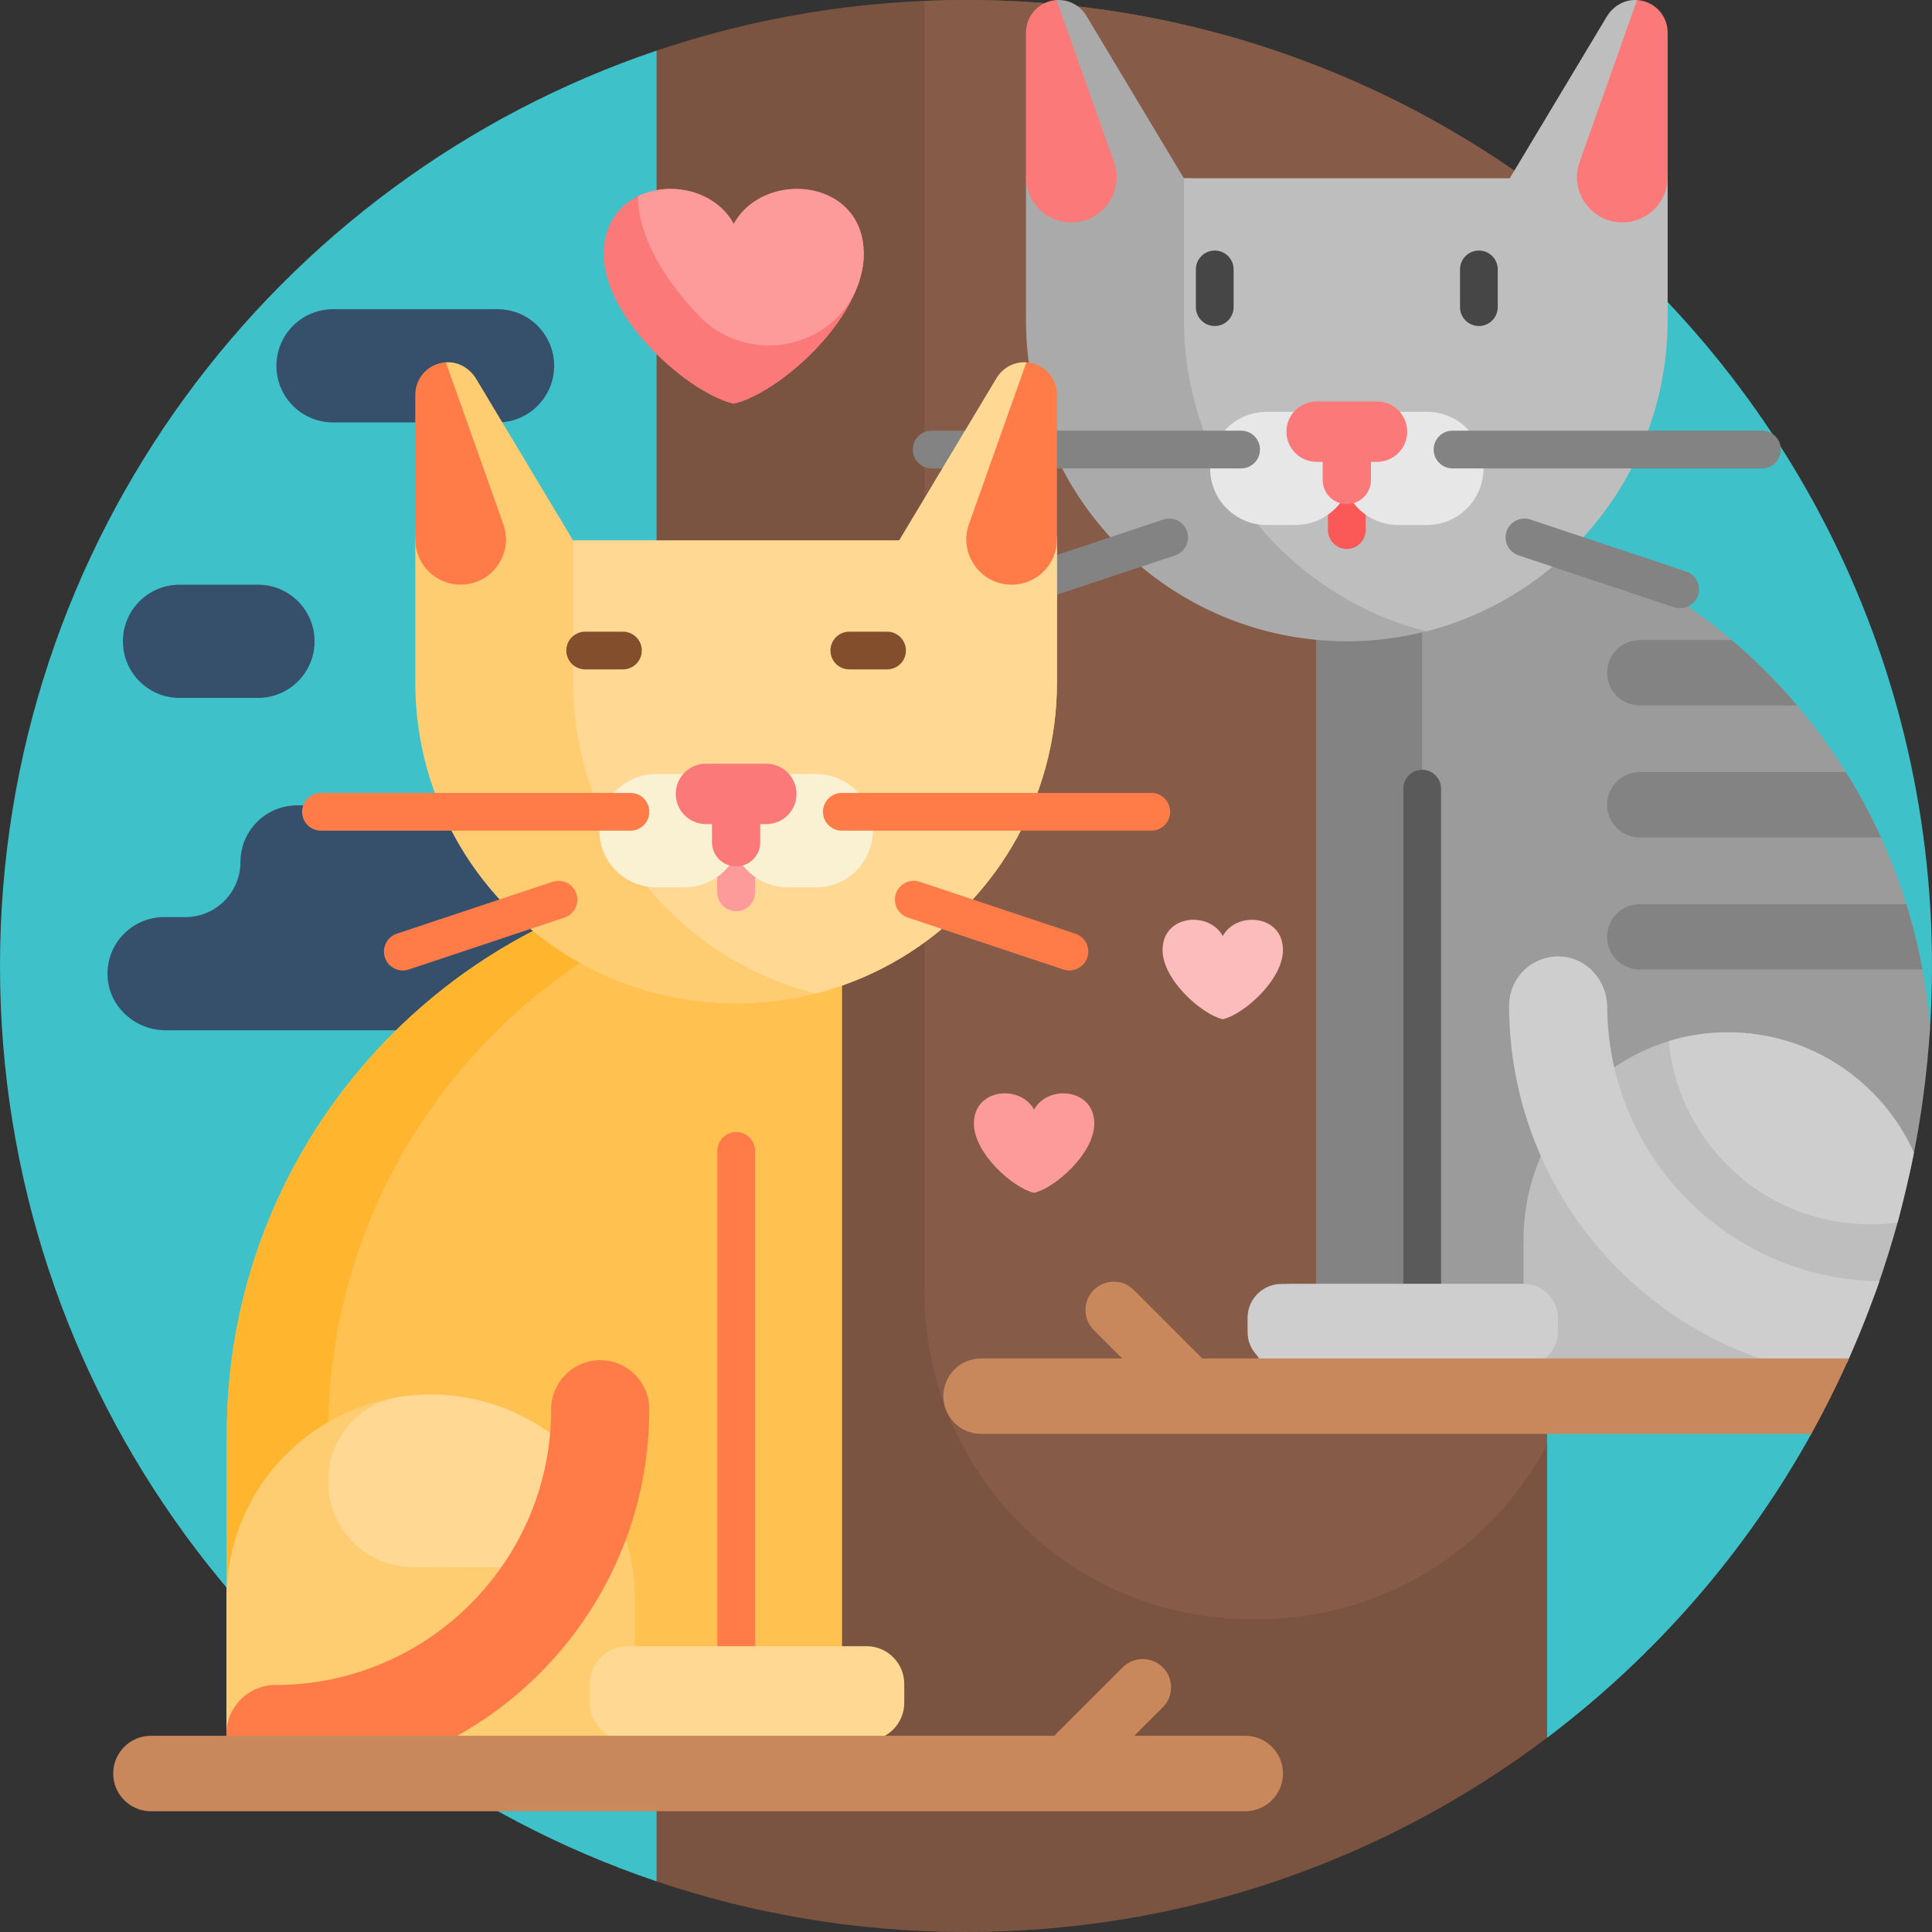 <?xml version="1.0"?>
<svg xmlns="http://www.w3.org/2000/svg" xmlns:xlink="http://www.w3.org/1999/xlink" xmlns:svgjs="http://svgjs.com/svgjs" version="1.1" width="512" height="512" x="0" y="0" viewBox="0 0 512 512" style="enable-background:new 0 0 512 512" xml:space="preserve" class=""><rect x="0" y="0" width="512" height="512" fill="#333333" stroke="none"/><g><g xmlns="http://www.w3.org/2000/svg"><path d="m170 18.716c0-2.342 1.477-4.445 3.695-5.198 25.83-8.765 53.512-13.518 82.305-13.518 62.398 0 119.582 22.324 164 59.421v381.465c0 7.545-3.486 14.695-9.499 19.252-42.939 32.55-96.465 51.862-154.501 51.862-28.79 0-56.469-4.753-82.297-13.516-2.223-.754-3.703-2.862-3.703-5.209z" fill="#7b5341" data-original="#7b5341" style=""/><path d="m256 0c62.398 0 119.582 22.324 164 59.421v283.031c0 47.582-38.374 86.289-85.955 86.636-.738.005-1.477.01-2.215.013-47.924.221-86.83-38.713-86.83-86.636v-342.232c3.647-.155 7.315-.233 11-.233z" fill="#865b47" data-original="#865b47" style=""/><path d="m512 256c0 6.071-.211 12.092-.627 18.057-.156 2.244-9.053 4.481-9.267 6.709-3.24 33.756-12.001 64.319-27.064 92.958-.882 1.678 5.893 4.621 4.975 6.277-17.479 31.51-41.414 58.945-70.018 80.518v-409.037c61.953 46.724 102.001 120.944 102.001 204.518zm-512 0c0 112.706 72.833 208.4 174 242.585v-485.17c-101.167 34.185-174 129.879-174 242.585z" fill="#3fc1c9" data-original="#60c8dd" style="" class=""/><path d="m148.986 258.707c-.35 8.087-7.29 14.333-15.385 14.333h-89.688c-8.077 0-15.027-6.207-15.406-14.275-.405-8.614 6.458-15.725 14.983-15.725h5.626c8.068 0 14.609-6.54 14.609-14.609 0-8.284 6.716-15 15-15h54.878c8.095 0 15.034 6.246 15.385 14.333.336 7.753-5.216 14.277-12.558 15.471 7.339 1.195 12.892 7.718 12.556 15.472zm-101.412-73.754h20.793c8.284 0 15-6.716 15-15 0-8.284-6.716-15-15-15h-20.793c-8.284 0-15 6.716-15 15 0 8.285 6.716 15 15 15zm40.681-73.008h43.602c8.284 0 15-6.716 15-15 0-8.284-6.716-15-15-15h-43.602c-8.284 0-15 6.716-15 15 0 8.284 6.716 15 15 15z" fill="#364f6b" data-original="#a6e0ec" style="" class=""/><path d="m228.908 67.352c0 17.169-22.604 36.959-34.454 39.648-11.85-2.689-34.454-22.48-34.454-39.648 0-20.224 26.572-22.456 34.454-8.003 7.882-14.453 34.454-12.222 34.454 8.003z" fill="#fc7979" data-original="#fc7979" style="" class=""/><path d="m228.908 67.352c0 1.478-.167 2.975-.481 4.479-4.14 19.854-29.227 26.41-43.275 11.783-8.93-9.298-16.019-20.853-16.098-31.608 8.467-4.16 20.519-1.609 25.4 7.343 7.882-14.453 34.454-12.222 34.454 8.003z" fill="#fd9a9a" data-original="#fd9a9a" style="" class=""/><path d="m340 251.754c0 7.95-10.467 17.114-15.954 18.359-5.487-1.245-15.954-10.409-15.954-18.359 0-9.365 12.304-10.398 15.954-3.706 3.65-6.692 15.954-5.658 15.954 3.706z" fill="#fdbcbc" data-original="#fdbcbc" style=""/><path d="m290 297.754c0 7.95-10.467 17.114-15.954 18.359-5.487-1.245-15.954-10.409-15.954-18.359 0-9.365 12.304-10.398 15.954-3.706 3.65-6.692 15.954-5.658 15.954 3.706z" fill="#fd9a9a" data-original="#fd9a9a" style="" class=""/><path d="m436.04 365.531h-74.692c-6.905 0-12.502-5.598-12.502-12.502v-219.029h13.022c79.02 0 143.77 61.09 149.601 138.618-.764 11.929-2.346 23.636-4.689 35.065-6.896 33.639-36.401 57.848-70.74 57.848z" fill="#9b9b9b" data-original="#9b9b9b" style=""/><path d="m389.399 365.531h-28.051c-6.905 0-12.502-5.597-12.502-12.502v-219.029h13.022c5.072 0 10.086.252 15.029.744v218.285c0 6.905 5.597 12.502 12.502 12.502zm36.497-187.244c0 4.786 3.88 8.665 8.666 8.665h41.698c-5.298-6.236-11.096-12.034-17.333-17.331h-24.365c-4.786 0-8.666 3.88-8.666 8.666zm79.312 61.314h-70.647c-4.786 0-8.666 3.879-8.666 8.665s3.88 8.665 8.666 8.665h74.894c-1.077-5.905-2.5-11.689-4.247-17.33zm-70.646-34.99c-4.786 0-8.666 3.88-8.666 8.665 0 4.786 3.88 8.665 8.666 8.665h63.925c-2.73-5.999-5.844-11.786-9.31-17.331h-54.615z" fill="#838383" data-original="#838383" style="" class=""/><path d="m381.897 209v140c0 2.761-2.239 5-5 5s-5-2.239-5-5v-140c0-2.761 2.239-5 5-5s5 2.239 5 5z" fill="#5a5a5a" data-original="#5a5a5a" style="" class=""/><path d="m503.095 323.179c-1.618 5.965-3.446 11.843-5.476 17.626-5.154 14.685-19.096 24.458-34.659 24.458h-120.597c-5.523 0-10-4.477-10-10v-5.005c0-5.523 4.477-10 10-10h61.389v-11.708c0-29.837 23.788-54.7 53.624-54.969 11.748-.106 22.641 3.531 31.559 9.791 12.65 8.878 18.205 24.891 14.16 39.807z" fill="#bebebe" data-original="#bebebe" style="" class=""/><path d="m388.806 163.749c-23.643 9.568-50.56 8.07-73.177-4.495-26.992-14.995-43.733-43.446-43.733-74.324v-38.526c8.323-4.036 12.755-13.291 10.665-22.302-2.576-11.104-5.302-23.925-2.566-24.087.172-.01.345-.015.519-.015 3.027 0 5.832 1.588 7.389 4.184l25.831 43.052h1.676c2.92 0 5.287 2.367 5.287 5.287 0 45.351 24.587 87.136 64.231 109.16 1.283.713 2.577 1.401 3.878 2.066z" fill="#aaaaaa" data-original="#aaaaaa" style="" class=""/><path d="m441.944 46.021v38.909c0 30.878-16.74 59.328-43.732 74.324-6.459 3.588-13.269 6.274-20.253 8.057-6.984-1.783-13.794-4.469-20.253-8.057-26.992-14.995-43.955-43.446-43.955-74.324v-37.695h86.357l25.696-42.826c1.414-2.356 3.799-4.048 6.53-4.354.513-.057 1.018-.07 1.512-.041 3.072.182.157 17.963-2.024 30.771-1.186 6.958 3.25 13.63 10.122 15.236z" fill="#bebebe" data-original="#bebebe" style="" class=""/><path d="m295.225 42.918c2.775 7.817-3.023 16.027-11.318 16.027-6.633 0-12.01-5.377-12.01-12.01v-38.318c0-4.585 3.581-8.334 8.099-8.602zm138.619-42.903-15.229 42.902c-2.775 7.817 3.023 16.027 11.318 16.027 6.633 0 12.01-5.377 12.01-12.01v-38.317c.001-4.585-3.58-8.334-8.099-8.602z" fill="#fc7979" data-original="#fc7979" style="" class=""/><path d="m326.92 71.397v10c0 2.761-2.239 5-5 5s-5-2.239-5-5v-10c0-2.761 2.239-5 5-5 2.762 0 5 2.239 5 5zm65-5c-2.761 0-5 2.239-5 5v10c0 2.761 2.239 5 5 5s5-2.239 5-5v-10c0-2.761-2.238-5-5-5z" fill="#464646" data-original="#464646" style=""/><path d="m361.92 130.477v10c0 2.761-2.239 5-5 5s-5-2.239-5-5v-10c0-2.761 2.239-5 5-5 2.762 0 5 2.239 5 5z" fill="#fb5858" data-original="#fb5858" style=""/><path d="m393.144 124.133c0 8.284-6.716 15-15 15h-7.596c-6.044 0-11.252-3.574-13.628-8.724-2.375 5.15-7.584 8.724-13.628 8.724h-7.596c-8.284 0-15-6.716-15-15s6.716-15 15-15h7.596c6.043 0 11.252 3.574 13.628 8.724 2.375-5.15 7.584-8.724 13.628-8.724h7.596c8.284 0 15 6.715 15 15z" fill="#e7e7e7" data-original="#e7e7e7" style="" class=""/><path d="m372.92 114.397c0 4.418-3.582 8-8 8h-1.6v4.8c0 3.535-2.865 6.4-6.4 6.4s-6.4-2.865-6.4-6.4v-4.8h-1.6c-4.418 0-8-3.582-8-8s3.582-8 8-8h16c4.419 0 8 3.582 8 8z" fill="#fc7979" data-original="#fc7979" style="" class=""/><path d="m314.587 140.847c.873 2.62-.543 5.451-3.163 6.324l-41.251 13.758c-.524.175-1.058.258-1.582.258-2.094 0-4.044-1.325-4.743-3.42-.873-2.62.543-5.451 3.163-6.324l41.251-13.758c2.621-.873 5.451.543 6.325 3.162zm14.322-26.714h-82.013c-2.761 0-5 2.239-5 5s2.239 5 5 5h82.013c2.761 0 5-2.239 5-5s-2.238-5-5-5zm117.92 37.309-41.25-13.758c-2.621-.873-5.451.543-6.325 3.163-.873 2.62.543 5.451 3.163 6.324l41.25 13.758c.524.175 1.058.258 1.582.258 2.094 0 4.044-1.325 4.743-3.42.873-2.62-.543-5.452-3.163-6.325zm20.115-37.309h-82.013c-2.761 0-5 2.239-5 5s2.239 5 5 5h82.013c2.761 0 5-2.239 5-5s-2.239-5-5-5z" fill="#838383" data-original="#838383" style="" class=""/><path d="m330.617 352.979v-3.721c0-4.971 4.029-9 9-9h64.251c4.971 0 9 4.029 9 9v3.721c0 4.971-4.029 9-9 9h-64.251c-4.971 0-9-4.03-9-9zm172.253-28.979c1.675-6.096 3.132-12.283 4.358-18.552-8.552-18.935-27.68-32.069-49.853-31.868-5.277.048-10.365.865-15.166 2.343 1.206 12.165 6.52 24 15.942 33.254 12.244 12.024 28.826 16.88 44.719 14.823zm-76.935-57.112c-.04-6.962-5.262-12.99-12.213-13.4-7.537-.445-13.788 5.536-13.788 12.977 0 49.198 36.05 90.136 83.122 97.784 2.785.452 5.513-1.07 6.667-3.645 3.08-6.871 5.866-13.903 8.342-21.079-39.72-.501-71.903-32.854-72.13-72.637z" fill="#cecece" data-original="#cecece" style=""/><path d="m223.154 230v219.029c0 6.905-5.598 12.502-12.502 12.502h-138.047c-6.905 0-12.502-5.597-12.502-12.502v-69c0-82.859 67.17-150.029 150.029-150.029z" fill="#ffc14f" data-original="#ffc14f" style="" class=""/><path d="m223.154 230v.628c-76.381 6.975-136.211 71.2-136.211 149.4v69c0 6.905 5.598 12.502 12.502 12.502h-26.84c-6.905 0-12.502-5.597-12.502-12.502v-69c0-82.858 67.17-150.028 150.029-150.028z" fill="#ffb52d" data-original="#ffb52d" style="" class=""/><path d="m168.248 423.702v28.54c0 4.982-4.039 9.021-9.021 9.021h-98.851c-.208 0-.376-.168-.376-.376v-37.185c0-29.892 24.232-54.124 54.124-54.124 29.892 0 54.124 24.232 54.124 54.124z" fill="#ffcd71" data-original="#ffcd71" style=""/><path d="m200.103 305v140c0 2.761-2.239 5-5 5s-5-2.239-5-5v-140c0-2.761 2.239-5 5-5s5 2.239 5 5z" fill="#ff7c48" data-original="#ff7c48" style=""/><path d="m156.796 390.404c7.938 10.158.737 24.995-12.155 24.959-11.1-.031-24.366-.073-35.372-.123-12.318-.056-22.268-10.059-22.265-22.377v-.562c.002-11.059 8.08-20.478 19.016-22.12 2.644-.397 5.35-.603 8.105-.603 17.333 0 32.765 8.15 42.671 20.826zm72.841 45.854h-63.349c-5.523 0-10 4.477-10 10v5.005c0 5.523 4.477 10 10 10h63.349c5.523 0 10-4.477 10-10v-5.005c0-5.523-4.477-10-10-10z" fill="#ffd993" data-original="#ffd993" style="" class=""/><path d="m280.103 143.235v37.695c0 30.878-16.74 59.328-43.732 74.324-25.679 14.266-56.903 14.266-82.582 0-26.992-14.995-43.732-43.446-43.732-74.324v-38.781c9.378-2.907 14.708-12.774 12.008-22.214-3.216-11.246-6.559-23.763-3.909-23.92.494-.029.999-.017 1.512.041 2.731.306 5.116 1.997 6.53 4.354l25.696 42.826h128.209z" fill="#ffcd71" data-original="#ffcd71" style=""/><path d="m280.103 142.149v38.781c0 30.878-16.74 59.328-43.732 74.324-6.459 3.588-13.269 6.274-20.253 8.057-6.984-1.783-13.794-4.469-20.253-8.057-26.992-14.995-43.96-43.446-43.96-74.324v-37.695h86.362l25.831-43.052c1.557-2.595 4.362-4.184 7.389-4.184.174 0 .346.005.517.015 2.987.177-.59 17.981-3.358 31.353-1.532 7.402 3.908 14.417 11.457 14.782z" fill="#ffd993" data-original="#ffd993" style="" class=""/><path d="m133.384 138.918c2.775 7.817-3.023 16.027-11.318 16.027-6.633 0-12.01-5.377-12.01-12.01v-38.318c0-4.585 3.581-8.334 8.099-8.602zm138.62-42.903-15.228 42.902c-2.775 7.817 3.023 16.027 11.318 16.027 6.633 0 12.01-5.377 12.01-12.01v-38.318c-.001-4.584-3.582-8.333-8.1-8.601z" fill="#ff7c48" data-original="#ff7c48" style=""/><path d="m170.08 172.397c0 2.761-2.239 5-5 5h-10c-2.761 0-5-2.239-5-5s2.239-5 5-5h10c2.761 0 5 2.239 5 5zm65-5h-10c-2.761 0-5 2.239-5 5s2.239 5 5 5h10c2.761 0 5-2.239 5-5s-2.239-5-5-5z" fill="#824e2b" data-original="#824e2b" style="" class=""/><path d="m200.08 226.477v10c0 2.761-2.239 5-5 5s-5-2.239-5-5v-10c0-2.761 2.239-5 5-5s5 2.239 5 5z" fill="#fd9a9a" data-original="#fd9a9a" style="" class=""/><path d="m231.303 220.133c0 8.284-6.716 15-15 15h-7.596c-6.043 0-11.252-3.574-13.628-8.724-2.375 5.15-7.584 8.724-13.628 8.724h-7.596c-8.284 0-15-6.716-15-15s6.716-15 15-15h7.596c6.044 0 11.252 3.574 13.628 8.724 2.376-5.15 7.584-8.724 13.628-8.724h7.596c8.284 0 15 6.715 15 15z" fill="#f9f1d2" data-original="#f9f1d2" style="" class=""/><path d="m211.08 210.397c0 4.418-3.582 8-8 8h-1.6v4.8c0 3.535-2.865 6.4-6.4 6.4s-6.4-2.865-6.4-6.4v-4.8h-1.6c-4.418 0-8-3.582-8-8s3.582-8 8-8h16c4.418 0 8 3.582 8 8z" fill="#fc7979" data-original="#fc7979" style="" class=""/><path d="m172.069 215.133c0 2.761-2.239 5-5 5h-82.013c-2.761 0-5-2.239-5-5s2.239-5 5-5h82.013c2.761 0 5 2.239 5 5zm-25.648 18.552-41.25 13.758c-2.62.873-4.036 3.705-3.163 6.324.699 2.095 2.649 3.42 4.743 3.42.524 0 1.057-.083 1.582-.258l41.25-13.758c2.62-.873 4.036-3.705 3.163-6.324-.874-2.619-3.704-4.035-6.325-3.162zm158.682-23.552h-82.013c-2.761 0-5 2.239-5 5s2.239 5 5 5h82.013c2.761 0 5-2.239 5-5s-2.239-5-5-5zm-20.114 37.309-41.251-13.758c-2.621-.873-5.451.543-6.325 3.163-.873 2.62.543 5.451 3.163 6.324l41.251 13.758c.524.175 1.058.258 1.582.258 2.094 0 4.044-1.325 4.743-3.42.872-2.62-.544-5.452-3.163-6.325z" fill="#ff7c48" data-original="#ff7c48" style=""/><path d="m172.066 373.465c0 54.625-44.441 99.066-99.066 99.066-7.18 0-13-5.82-13-13s5.82-13 13-13c40.289 0 73.066-32.777 73.066-73.066 0-7.18 5.82-13 13-13s13 5.82 13 13z" fill="#ff7c48" data-original="#ff7c48" style=""/><path d="m340 470c0 5.523-4.477 10-10 10h-290c-5.523 0-10-4.477-10-10s4.477-10 10-10h239.431c.135-.159.277-.314.427-.464l17.678-17.678c2.929-2.929 7.678-2.929 10.607 0s2.929 7.678 0 10.606l-7.536 7.536h29.393c5.523 0 10 4.477 10 10zm-21.431-110c-.135-.159-.277-.314-.427-.464l-17.678-17.678c-2.929-2.929-7.678-2.929-10.607 0s-2.929 7.678 0 10.606l7.536 7.536h-37.393c-5.523 0-10 4.477-10 10s4.477 10 10 10h220.018c3.605-6.499 6.935-13.17 9.975-20z" fill="#c9885b" data-original="#c9885b" style="" class=""/></g></g></svg>
